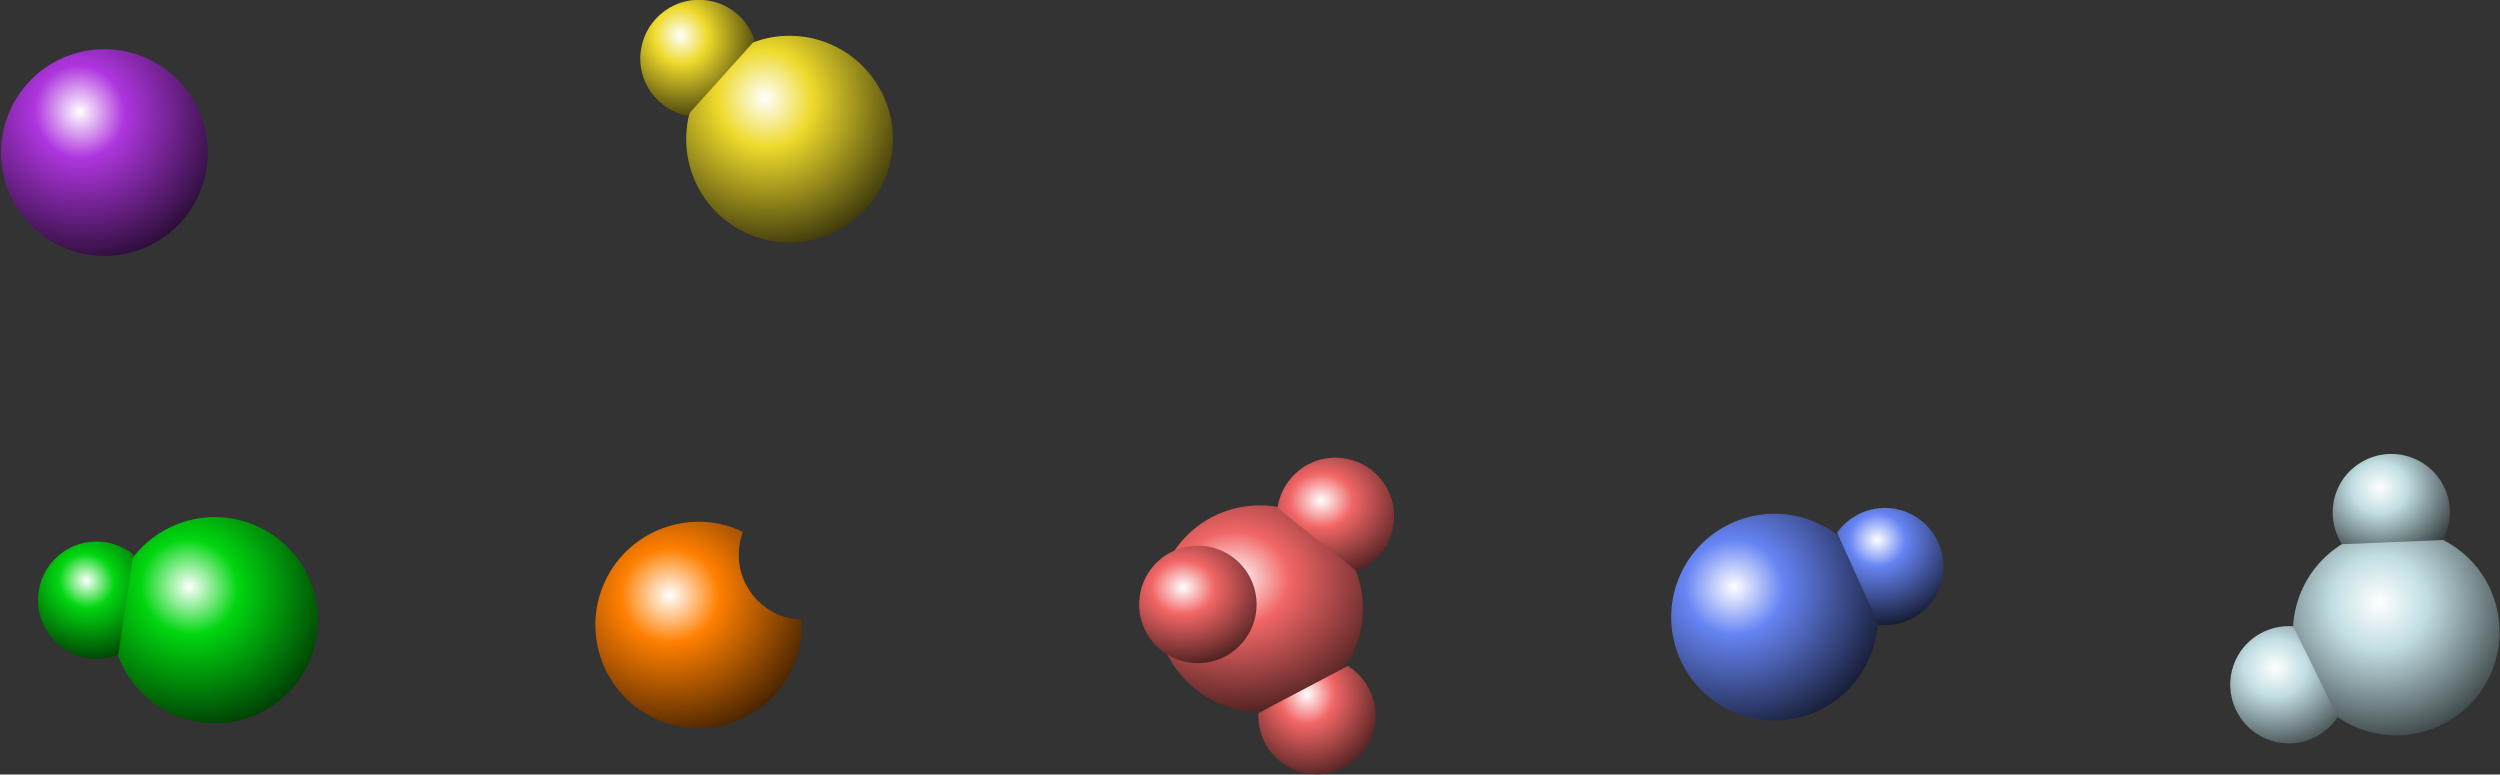 <?xml version="1.0" encoding="UTF-8" standalone="no"?>
<!-- Created with Inkscape (http://www.inkscape.org/) -->
<svg
   xmlns:dc="http://purl.org/dc/elements/1.1/"
   xmlns:cc="http://creativecommons.org/ns#"
   xmlns:rdf="http://www.w3.org/1999/02/22-rdf-syntax-ns#"
   xmlns:svg="http://www.w3.org/2000/svg"
   xmlns="http://www.w3.org/2000/svg"
   xmlns:xlink="http://www.w3.org/1999/xlink"
   xmlns:sodipodi="http://sodipodi.sourceforge.net/DTD/sodipodi-0.dtd"
   xmlns:inkscape="http://www.inkscape.org/namespaces/inkscape"
   width="294.832"
   height="91.34"
   id="svg12544"
   sodipodi:version="0.32"
   inkscape:version="0.46"
   sodipodi:docname="molecules.svg"
   inkscape:output_extension="org.inkscape.output.svg.inkscape"
   version="1.0">
  <rect width="100%" height="100%" fill="#333333" stroke="none"/>
  <defs
     id="defs12546">
    <linearGradient
       id="linearGradient16731">
      <stop
         id="stop16733"
         offset="0"
         style="stop-color:#ffffff;stop-opacity:1;" />
      <stop
         style="stop-color:#eeda2b;stop-opacity:1;"
         offset="0.262"
         id="stop16735" />
      <stop
         id="stop16737"
         offset="1"
         style="stop-color:#000000;stop-opacity:1;" />
    </linearGradient>
    <linearGradient
       id="linearGradient8028">
      <stop
         id="stop8030"
         offset="0"
         style="stop-color:#ffffff;stop-opacity:1;" />
      <stop
         style="stop-color:#ae35de;stop-opacity:1;"
         offset="0.247"
         id="stop8032" />
      <stop
         id="stop8034"
         offset="1"
         style="stop-color:#000000;stop-opacity:1;" />
    </linearGradient>
    <radialGradient
       inkscape:collect="always"
       xlink:href="#linearGradient8028"
       id="radialGradient10949"
       gradientUnits="userSpaceOnUse"
       gradientTransform="matrix(0.801,1.556,-1.621,0.835,587.835,-435.151)"
       cx="318.728"
       cy="321.758"
       fx="318.728"
       fy="321.758"
       r="36.319" />
    <radialGradient
       inkscape:collect="always"
       xlink:href="#linearGradient5065"
       id="radialGradient12000"
       gradientUnits="userSpaceOnUse"
       gradientTransform="matrix(-0.407,-0.857,0.922,-0.438,83.287,702.751)"
       cx="300.205"
       cy="361.31"
       fx="300.205"
       fy="361.31"
       r="36.319" />
    <radialGradient
       inkscape:collect="always"
       xlink:href="#linearGradient5065"
       id="radialGradient11998"
       gradientUnits="userSpaceOnUse"
       gradientTransform="matrix(-0.461,-0.969,1.05,-0.499,73.151,681.211)"
       cx="302.134"
       cy="349.029"
       fx="302.134"
       fy="349.029"
       r="36.319" />
    <linearGradient
       id="linearGradient5065">
      <stop
         style="stop-color:#ffffff;stop-opacity:1;"
         offset="0"
         id="stop5067" />
      <stop
         id="stop5069"
         offset="0.262"
         style="stop-color:#c1dee3;stop-opacity:1;" />
      <stop
         style="stop-color:#000000;stop-opacity:1;"
         offset="1"
         id="stop5071" />
    </linearGradient>
    <radialGradient
       inkscape:collect="always"
       xlink:href="#linearGradient5065"
       id="radialGradient11996"
       gradientUnits="userSpaceOnUse"
       gradientTransform="matrix(-0.751,-1.58,1.605,-0.763,-17.726,1091.359)"
       cx="302.672"
       cy="350.518"
       fx="302.672"
       fy="350.518"
       r="36.319" />
    <radialGradient
       inkscape:collect="always"
       xlink:href="#linearGradient5095"
       id="radialGradient12008"
       gradientUnits="userSpaceOnUse"
       gradientTransform="matrix(3.7165171e-6,1.75,-2.048,-1.3670507e-6,1035.519,-184.228)"
       cx="293.017"
       cy="359.764"
       fx="293.017"
       fy="359.764"
       r="36.319" />
    <radialGradient
       inkscape:collect="always"
       xlink:href="#linearGradient5095"
       id="radialGradient12006"
       gradientUnits="userSpaceOnUse"
       gradientTransform="matrix(6.4775411e-7,0.301,-0.28,-1.723104e-7,407.26,-158.577)"
       cx="287.442"
       cy="371.831"
       fx="287.442"
       fy="371.831"
       r="36.319" />
    <radialGradient
       inkscape:collect="always"
       xlink:href="#linearGradient5095"
       id="radialGradient12004"
       gradientUnits="userSpaceOnUse"
       gradientTransform="matrix(5.7907234e-7,0.273,-0.319,-2.1300083e-7,419.288,-170.77)"
       cx="293.017"
       cy="359.764"
       fx="293.017"
       fy="359.764"
       r="36.319" />
    <linearGradient
       id="linearGradient5095">
      <stop
         id="stop5097"
         offset="0"
         style="stop-color:#ffffff;stop-opacity:1;" />
      <stop
         style="stop-color:#f26666;stop-opacity:1;"
         offset="0.262"
         id="stop5099" />
      <stop
         id="stop5101"
         offset="1"
         style="stop-color:#000000;stop-opacity:1;" />
    </linearGradient>
    <radialGradient
       inkscape:collect="always"
       xlink:href="#linearGradient5095"
       id="radialGradient12002"
       gradientUnits="userSpaceOnUse"
       gradientTransform="matrix(3.7165171e-6,1.75,-2.048,-1.3670507e-6,1035.519,-184.228)"
       cx="293.017"
       cy="359.764"
       fx="293.017"
       fy="359.764"
       r="36.319" />
    <radialGradient
       inkscape:collect="always"
       xlink:href="#linearGradient5118"
       id="radialGradient12012"
       gradientUnits="userSpaceOnUse"
       gradientTransform="matrix(1.903228e-8,0.271,-0.287,-7.155882e-7,308.361,-235.583)"
       cx="311.42"
       cy="338.492"
       fx="311.42"
       fy="338.492"
       r="36.319" />
    <linearGradient
       id="linearGradient5118">
      <stop
         id="stop5120"
         offset="0"
         style="stop-color:#ffffff;stop-opacity:1;" />
      <stop
         style="stop-color:#6684f3;stop-opacity:1;"
         offset="0.262"
         id="stop5122" />
      <stop
         id="stop5124"
         offset="1"
         style="stop-color:#000000;stop-opacity:1;" />
    </linearGradient>
    <radialGradient
       inkscape:collect="always"
       xlink:href="#linearGradient5118"
       id="radialGradient12010"
       gradientUnits="userSpaceOnUse"
       gradientTransform="matrix(0.801,1.556,-1.621,0.835,587.835,-435.151)"
       cx="313.948"
       cy="338.694"
       fx="313.948"
       fy="338.694"
       r="36.319" />
    <radialGradient
       inkscape:collect="always"
       xlink:href="#linearGradient5046"
       id="radialGradient12014"
       gradientUnits="userSpaceOnUse"
       gradientTransform="matrix(0.801,1.556,-1.621,0.835,587.835,-435.151)"
       cx="322.874"
       cy="323.236"
       fx="322.874"
       fy="323.236"
       r="36.319" />
    <linearGradient
       id="linearGradient5046">
      <stop
         id="stop5048"
         offset="0"
         style="stop-color:#ffffff;stop-opacity:1;" />
      <stop
         style="stop-color:#00d60f;stop-opacity:1;"
         offset="0.262"
         id="stop5050" />
      <stop
         id="stop5052"
         offset="1"
         style="stop-color:#000000;stop-opacity:1;" />
    </linearGradient>
    <radialGradient
       inkscape:collect="always"
       xlink:href="#linearGradient5046"
       id="radialGradient12016"
       gradientUnits="userSpaceOnUse"
       gradientTransform="matrix(0.18,-0.279,0.295,0.19,113.755,407.607)"
       cx="323.768"
       cy="329.051"
       fx="323.768"
       fy="329.051"
       r="36.319" />
    <linearGradient
       id="linearGradient5056">
      <stop
         id="stop5058"
         offset="0"
         style="stop-color:#ffffff;stop-opacity:1;" />
      <stop
         style="stop-color:#ff7f00;stop-opacity:1;"
         offset="0.262"
         id="stop5060" />
      <stop
         id="stop5063"
         offset="1"
         style="stop-color:#000000;stop-opacity:1;" />
    </linearGradient>
    <radialGradient
       inkscape:collect="always"
       xlink:href="#linearGradient5056"
       id="radialGradient12018"
       gradientUnits="userSpaceOnUse"
       gradientTransform="matrix(1.4449777e-6,0.587,-0.611,-3.009828e-8,543.575,197.244)"
       cx="313.948"
       cy="336.604"
       fx="313.948"
       fy="336.604"
       r="36.319" />
    <inkscape:perspective
       sodipodi:type="inkscape:persp3d"
       inkscape:vp_x="0 : 526.18109 : 1"
       inkscape:vp_y="0 : 1000 : 0"
       inkscape:vp_z="744.09448 : 526.18109 : 1"
       inkscape:persp3d-origin="372.04724 : 350.78739 : 1"
       id="perspective12552" />
    <radialGradient
       inkscape:collect="always"
       xlink:href="#linearGradient16731"
       id="radialGradient12688"
       gradientUnits="userSpaceOnUse"
       gradientTransform="matrix(0.801,1.556,-1.621,0.835,587.835,-435.151)"
       cx="318.728"
       cy="321.758"
       fx="318.728"
       fy="321.758"
       r="36.319" />
    <radialGradient
       inkscape:collect="always"
       xlink:href="#linearGradient16731"
       id="radialGradient12690"
       gradientUnits="userSpaceOnUse"
       gradientTransform="matrix(1.903228e-8,0.271,-0.287,-7.155882e-7,308.361,-235.583)"
       cx="318.178"
       cy="326.446"
       fx="318.178"
       fy="326.446"
       r="36.319" />
  </defs>
  <sodipodi:namedview
     id="base"
     pagecolor="#ffffff"
     bordercolor="#666666"
     borderopacity="1.0"
     gridtolerance="10000"
     guidetolerance="10"
     objecttolerance="10"
     inkscape:pageopacity="0.0"
     inkscape:pageshadow="2"
     inkscape:zoom="0.98994949"
     inkscape:cx="257.50599"
     inkscape:cy="172.44146"
     inkscape:document-units="px"
     inkscape:current-layer="layer1"
     showgrid="false"
     inkscape:window-width="640"
     inkscape:window-height="661"
     inkscape:window-x="393"
     inkscape:window-y="70" />
  <g
     inkscape:label="Layer 1"
     inkscape:groupmode="layer"
     id="layer1"
     transform="translate(-258.915,-311.311)">
    <g
       inkscape:export-ydpi="90"
       inkscape:export-xdpi="90"
       inkscape:export-filename="/home/archie/Work/Sim Design/Acids_Bases/graphics/test_1.png"
       transform="matrix(-0.303,-0.144,0.144,-0.303,587.339,498.226)"
       id="g5126"
       style="display:inline">
      <path
         sodipodi:type="arc"
         style="opacity:1;fill:url(#radialGradient11996);fill-opacity:1;stroke:none;stroke-width:5;stroke-linecap:round;stroke-linejoin:miter;stroke-miterlimit:4;stroke-dasharray:none;stroke-dashoffset:0;stroke-opacity:1;display:inline"
         id="path5128"
         sodipodi:cx="307.7861"
         sodipodi:cy="339.02402"
         sodipodi:rx="36.31876"
         sodipodi:ry="36.31876"
         d="M 344.105,339.024 A 36.319,36.319 0 1 1 271.467,339.024 A 36.319,36.319 0 1 1 344.105,339.024 z"
         transform="translate(-40.628,-95.106)" />
      <path
         style="opacity:1;fill:url(#radialGradient11998);fill-opacity:1;stroke:none;stroke-width:5;stroke-linecap:round;stroke-linejoin:miter;stroke-miterlimit:4;stroke-dasharray:none;stroke-dashoffset:0;stroke-opacity:1;display:inline"
         d="M 292.25,190.375 C 282.338,190.878 274.278,198.403 272.906,208.062 L 300.781,230.188 C 308.47,227.191 313.938,219.745 313.938,211 C 313.938,199.617 304.696,190.375 293.312,190.375 C 292.957,190.375 292.601,190.357 292.25,190.375 z"
         id="path5130" />
      <path
         style="opacity:1;fill:url(#radialGradient12000);fill-opacity:1;stroke:none;stroke-width:5;stroke-linecap:round;stroke-linejoin:miter;stroke-miterlimit:4;stroke-dasharray:none;stroke-dashoffset:0;stroke-opacity:1;display:inline"
         d="M 306.051,288.437 C 309.584,279.163 305.944,268.754 297.657,263.607 L 266.176,280.204 C 265.82,288.449 270.431,296.452 278.436,299.976 C 288.854,304.563 301.036,299.828 305.623,289.41 C 305.766,289.084 305.925,288.766 306.051,288.437 z"
         id="path5132"
         inkscape:transform-center-y="-2.1763764" />
    </g>
    <g
       inkscape:export-ydpi="90"
       inkscape:export-xdpi="90"
       inkscape:export-filename="/home/archie/Work/Sim Design/Acids_Bases/graphics/test_1.png"
       transform="matrix(1.222,0,0,1.222,42.609,481.253)"
       id="g5134"
       style="display:inline">
      <path
         sodipodi:type="arc"
         style="fill:url(#radialGradient12002);fill-opacity:1;stroke:none;stroke-width:5;stroke-linecap:round;stroke-linejoin:miter;stroke-miterlimit:4;stroke-dasharray:none;stroke-dashoffset:0;stroke-opacity:1;display:inline"
         id="path5136"
         sodipodi:cx="307.7861"
         sodipodi:cy="339.02402"
         sodipodi:rx="36.31876"
         sodipodi:ry="36.31876"
         d="M 344.105,339.024 A 36.319,36.319 0 1 1 271.467,339.024 A 36.319,36.319 0 1 1 344.105,339.024 z"
         transform="matrix(0.274,0,0,0.274,214.26,-173.237)" />
      <path
         style="fill:url(#radialGradient12004);fill-opacity:1;stroke:none;stroke-width:5;stroke-linecap:round;stroke-linejoin:miter;stroke-miterlimit:4;stroke-dasharray:none;stroke-dashoffset:0;stroke-opacity:1;display:inline"
         d="M 305.606,-94.897 C 302.886,-94.759 300.674,-92.694 300.298,-90.044 L 307.947,-83.972 C 310.057,-84.795 311.558,-86.838 311.558,-89.238 C 311.558,-92.361 309.021,-94.897 305.898,-94.897 C 305.8,-94.897 305.703,-94.902 305.606,-94.897 z"
         id="path5138" />
      <path
         style="fill:url(#radialGradient12006);fill-opacity:1;stroke:none;stroke-width:5;stroke-linecap:round;stroke-linejoin:miter;stroke-miterlimit:4;stroke-dasharray:none;stroke-dashoffset:0;stroke-opacity:1;display:inline"
         d="M 309.393,-67.988 C 310.363,-70.533 309.364,-73.389 307.09,-74.802 L 298.451,-70.247 C 298.353,-67.985 299.619,-65.789 301.815,-64.822 C 304.674,-63.563 308.017,-64.862 309.276,-67.721 C 309.315,-67.81 309.359,-67.898 309.393,-67.988 z"
         id="path5140"
         inkscape:transform-center-y="-2.1763764" />
      <path
         sodipodi:type="arc"
         style="fill:url(#radialGradient12008);fill-opacity:1;stroke:none;stroke-width:5;stroke-linecap:round;stroke-linejoin:miter;stroke-miterlimit:4;stroke-dasharray:none;stroke-dashoffset:0;stroke-opacity:1;display:inline"
         id="path5142"
         sodipodi:cx="307.7861"
         sodipodi:cy="339.02402"
         sodipodi:rx="36.31876"
         sodipodi:ry="36.31876"
         d="M 344.105,339.024 A 36.319,36.319 0 1 1 271.467,339.024 A 36.319,36.319 0 1 1 344.105,339.024 z"
         transform="matrix(0.156,0,0,0.156,244.598,-133.626)" />
    </g>
    <g
       inkscape:export-ydpi="90"
       inkscape:export-xdpi="90"
       inkscape:export-filename="/home/archie/Work/Sim Design/Acids_Bases/graphics/test_1.png"
       transform="matrix(1.222,0,0,1.222,222.201,559.741)"
       id="g5144"
       style="display:inline">
      <path
         sodipodi:type="arc"
         style="fill:url(#radialGradient12010);fill-opacity:1;stroke:none;stroke-width:5;stroke-linecap:round;stroke-linejoin:miter;stroke-miterlimit:4;stroke-dasharray:none;stroke-dashoffset:0;stroke-opacity:1;display:inline"
         id="path5146"
         sodipodi:cx="307.7861"
         sodipodi:cy="339.02402"
         sodipodi:rx="36.31876"
         sodipodi:ry="36.31876"
         d="M 344.105,339.024 A 36.319,36.319 0 1 1 271.467,339.024 A 36.319,36.319 0 1 1 344.105,339.024 z"
         transform="matrix(0.244,0.126,-0.126,0.244,168.919,-265.242)" />
      <path
         style="fill:url(#radialGradient12012);fill-opacity:1;stroke:none;stroke-width:5;stroke-linecap:round;stroke-linejoin:miter;stroke-miterlimit:4;stroke-dasharray:none;stroke-dashoffset:0;stroke-opacity:1;display:inline"
         d="M 214.278,-153.78 C 211.796,-154.902 208.884,-154.078 207.337,-151.894 L 211.359,-142.995 C 213.611,-142.76 215.88,-143.89 216.978,-146.024 C 218.408,-148.801 217.314,-152.217 214.537,-153.647 C 214.45,-153.691 214.366,-153.74 214.278,-153.78 z"
         id="path5148" />
    </g>
    <path
       transform="matrix(-0.167,-0.29,0.29,-0.167,237.335,530.325)"
       d="M 344.105,339.024 A 36.319,36.319 0 1 1 271.467,339.024 A 36.319,36.319 0 1 1 344.105,339.024 z"
       sodipodi:ry="36.31876"
       sodipodi:rx="36.31876"
       sodipodi:cy="339.02402"
       sodipodi:cx="307.7861"
       id="path7948"
       style="fill:url(#radialGradient12014);fill-opacity:1;stroke:none;stroke-width:5;stroke-linecap:round;stroke-linejoin:miter;stroke-miterlimit:4;stroke-dasharray:none;stroke-dashoffset:0;stroke-opacity:1;display:inline"
       sodipodi:type="arc"
       inkscape:export-filename="/home/archie/Work/Sim Design/Acids_Bases/graphics/test_1.png"
       inkscape:export-xdpi="90"
       inkscape:export-ydpi="90" />
    <path
       id="path7950"
       d="M 264.499,385.846 C 266.305,388.64 269.84,389.721 272.875,388.502 L 274.632,376.702 C 272.474,374.97 269.397,374.63 266.857,376.094 C 263.551,378 262.415,382.232 264.321,385.538 C 264.381,385.641 264.435,385.747 264.499,385.846 z"
       style="fill:url(#radialGradient12016);fill-opacity:1;stroke:none;stroke-width:5;stroke-linecap:round;stroke-linejoin:miter;stroke-miterlimit:4;stroke-dasharray:none;stroke-dashoffset:0;stroke-opacity:1;display:inline"
       inkscape:export-filename="/home/archie/Work/Sim Design/Acids_Bases/graphics/test_1.png"
       inkscape:export-xdpi="90"
       inkscape:export-ydpi="90" />
    <path
       style="fill:url(#radialGradient12018);fill-opacity:1;stroke:none;stroke-width:5;stroke-linecap:round;stroke-linejoin:miter;stroke-miterlimit:4;stroke-dasharray:none;stroke-dashoffset:0;stroke-opacity:1;display:inline"
       d="M 341.071,372.84 C 336.752,372.937 332.592,375.326 330.477,379.434 C 327.401,385.41 329.752,392.764 335.727,395.84 C 341.702,398.917 349.057,396.566 352.133,390.59 C 353.155,388.605 353.556,386.484 353.446,384.403 C 349.332,384.269 346.039,380.892 346.039,376.747 C 346.039,375.785 346.216,374.876 346.539,374.028 C 344.772,373.186 342.913,372.799 341.071,372.84 z"
       id="path7958"
       inkscape:export-filename="/home/archie/Work/Sim Design/Acids_Bases/graphics/test_1.png"
       inkscape:export-xdpi="90"
       inkscape:export-ydpi="90" />
    <g
       inkscape:export-ydpi="90"
       inkscape:export-xdpi="90"
       inkscape:export-filename="/home/archie/Work/Sim Design/Acids_Bases/graphics/acidbase_v0.5_tab3_1.png"
       transform="matrix(-0.491,-1.119,1.119,-0.491,611.712,482.402)"
       id="g10925"
       style="display:inline">
      <path
         sodipodi:type="arc"
         style="fill:url(#radialGradient12688);fill-opacity:1;stroke:none;stroke-width:5;stroke-linecap:round;stroke-linejoin:miter;stroke-miterlimit:4;stroke-dasharray:none;stroke-dashoffset:0;stroke-opacity:1;display:inline"
         id="path10927"
         sodipodi:cx="307.7861"
         sodipodi:cy="339.02402"
         sodipodi:rx="36.31876"
         sodipodi:ry="36.31876"
         d="M 344.105,339.024 A 36.319,36.319 0 1 1 271.467,339.024 A 36.319,36.319 0 1 1 344.105,339.024 z"
         transform="matrix(0.244,0.126,-0.126,0.244,168.919,-265.242)" />
      <path
         style="fill:url(#radialGradient12690);fill-opacity:1;stroke:none;stroke-width:5;stroke-linecap:round;stroke-linejoin:miter;stroke-miterlimit:4;stroke-dasharray:none;stroke-dashoffset:0;stroke-opacity:1;display:inline"
         d="M 214.278,-153.78 C 211.796,-154.902 208.884,-154.078 207.337,-151.894 L 211.359,-142.995 C 213.611,-142.76 215.88,-143.89 216.978,-146.024 C 218.408,-148.801 217.314,-152.217 214.537,-153.647 C 214.45,-153.691 214.366,-153.74 214.278,-153.78 z"
         id="path10929" />
    </g>
    <path
       transform="matrix(2.0775914e-2,-0.335,0.335,2.0775914e-2,151.261,425.371)"
       d="M 344.105,339.024 A 36.319,36.319 0 1 1 271.467,339.024 A 36.319,36.319 0 1 1 344.105,339.024 z"
       sodipodi:ry="36.31876"
       sodipodi:rx="36.31876"
       sodipodi:cy="339.02402"
       sodipodi:cx="307.7861"
       id="path10937"
       style="fill:url(#radialGradient10949);fill-opacity:1;stroke:none;stroke-width:5;stroke-linecap:round;stroke-linejoin:miter;stroke-miterlimit:4;stroke-dasharray:none;stroke-dashoffset:0;stroke-opacity:1;display:inline"
       sodipodi:type="arc"
       inkscape:export-filename="/home/archie/Work/Sim Design/Acids_Bases/graphics/acidbase_v0.5_tab3_1.png"
       inkscape:export-xdpi="90"
       inkscape:export-ydpi="90" />
  </g>
</svg>
